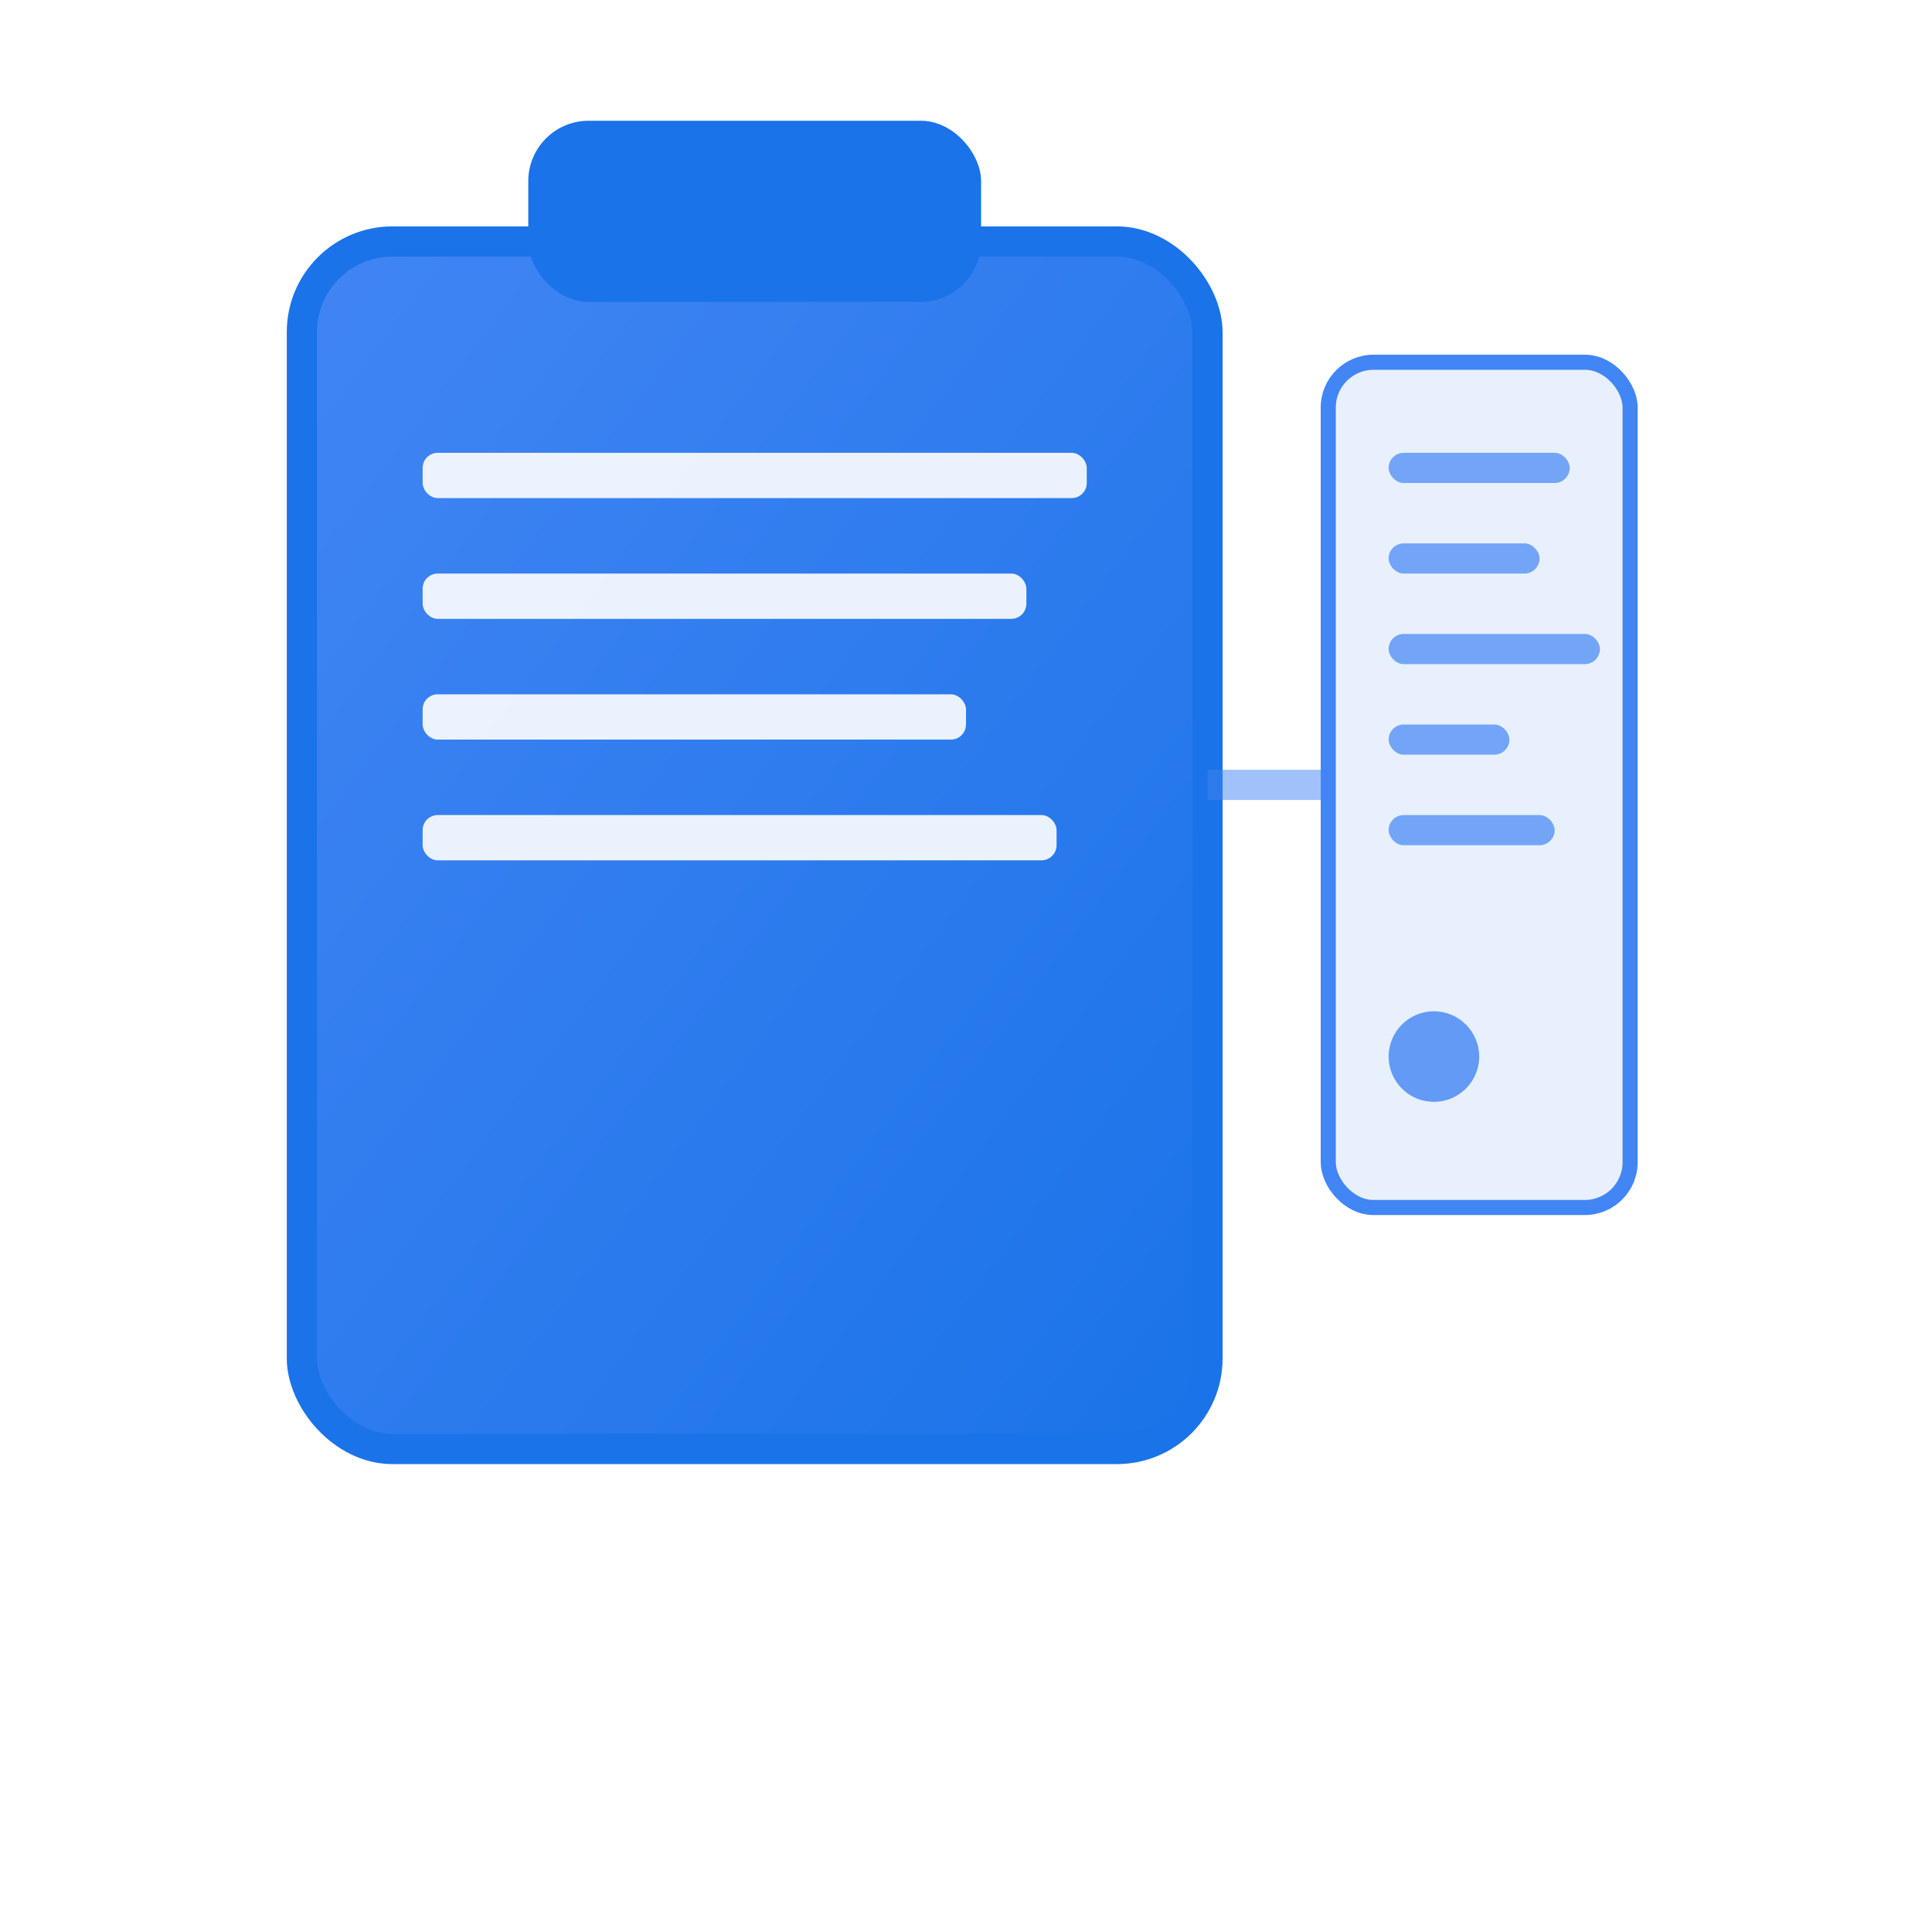 <?xml version="1.0" encoding="UTF-8"?>
<svg width="128" height="128" viewBox="0 0 128 128" xmlns="http://www.w3.org/2000/svg">
  <defs>
    <linearGradient id="clipboardGradient" x1="0%" y1="0%" x2="100%" y2="100%">
      <stop offset="0%" style="stop-color:#4285F4;stop-opacity:1" />
      <stop offset="100%" style="stop-color:#1A73E8;stop-opacity:1" />
    </linearGradient>
    <filter id="shadow" x="-20%" y="-20%" width="140%" height="140%">
      <feDropShadow dx="2" dy="2" stdDeviation="3" flood-color="#000000" flood-opacity="0.3"/>
    </filter>
  </defs>
  
  <!-- Clipboard background -->
  <rect x="20" y="16" width="60" height="80" rx="6" ry="6" 
        fill="url(#clipboardGradient)" 
        stroke="#1A73E8" 
        stroke-width="2"
        filter="url(#shadow)"/>
  
  <!-- Clipboard clip -->
  <rect x="35" y="8" width="30" height="12" rx="4" ry="4" 
        fill="#1A73E8"/>
  
  <!-- Content lines on clipboard -->
  <rect x="28" y="30" width="44" height="3" rx="1" fill="#FFFFFF" opacity="0.9"/>
  <rect x="28" y="38" width="40" height="3" rx="1" fill="#FFFFFF" opacity="0.9"/>
  <rect x="28" y="46" width="36" height="3" rx="1" fill="#FFFFFF" opacity="0.9"/>
  <rect x="28" y="54" width="42" height="3" rx="1" fill="#FFFFFF" opacity="0.9"/>
  
  <!-- Side panel representation -->
  <rect x="88" y="24" width="20" height="56" rx="3" ry="3" 
        fill="#E8F0FE" 
        stroke="#4285F4" 
        stroke-width="1"/>
  
  <!-- Side panel content lines -->
  <rect x="92" y="30" width="12" height="2" rx="1" fill="#4285F4" opacity="0.7"/>
  <rect x="92" y="36" width="10" height="2" rx="1" fill="#4285F4" opacity="0.7"/>
  <rect x="92" y="42" width="14" height="2" rx="1" fill="#4285F4" opacity="0.7"/>
  <rect x="92" y="48" width="8" height="2" rx="1" fill="#4285F4" opacity="0.7"/>
  <rect x="92" y="54" width="11" height="2" rx="1" fill="#4285F4" opacity="0.7"/>
  
  <!-- Connection line (optional visual link) -->
  <line x1="80" y1="52" x2="88" y2="52" stroke="#4285F4" stroke-width="2" opacity="0.5"/>
  
  <!-- Small clipboard icon in corner for branding -->
  <circle cx="95" cy="70" r="3" fill="#4285F4" opacity="0.8"/>
</svg>